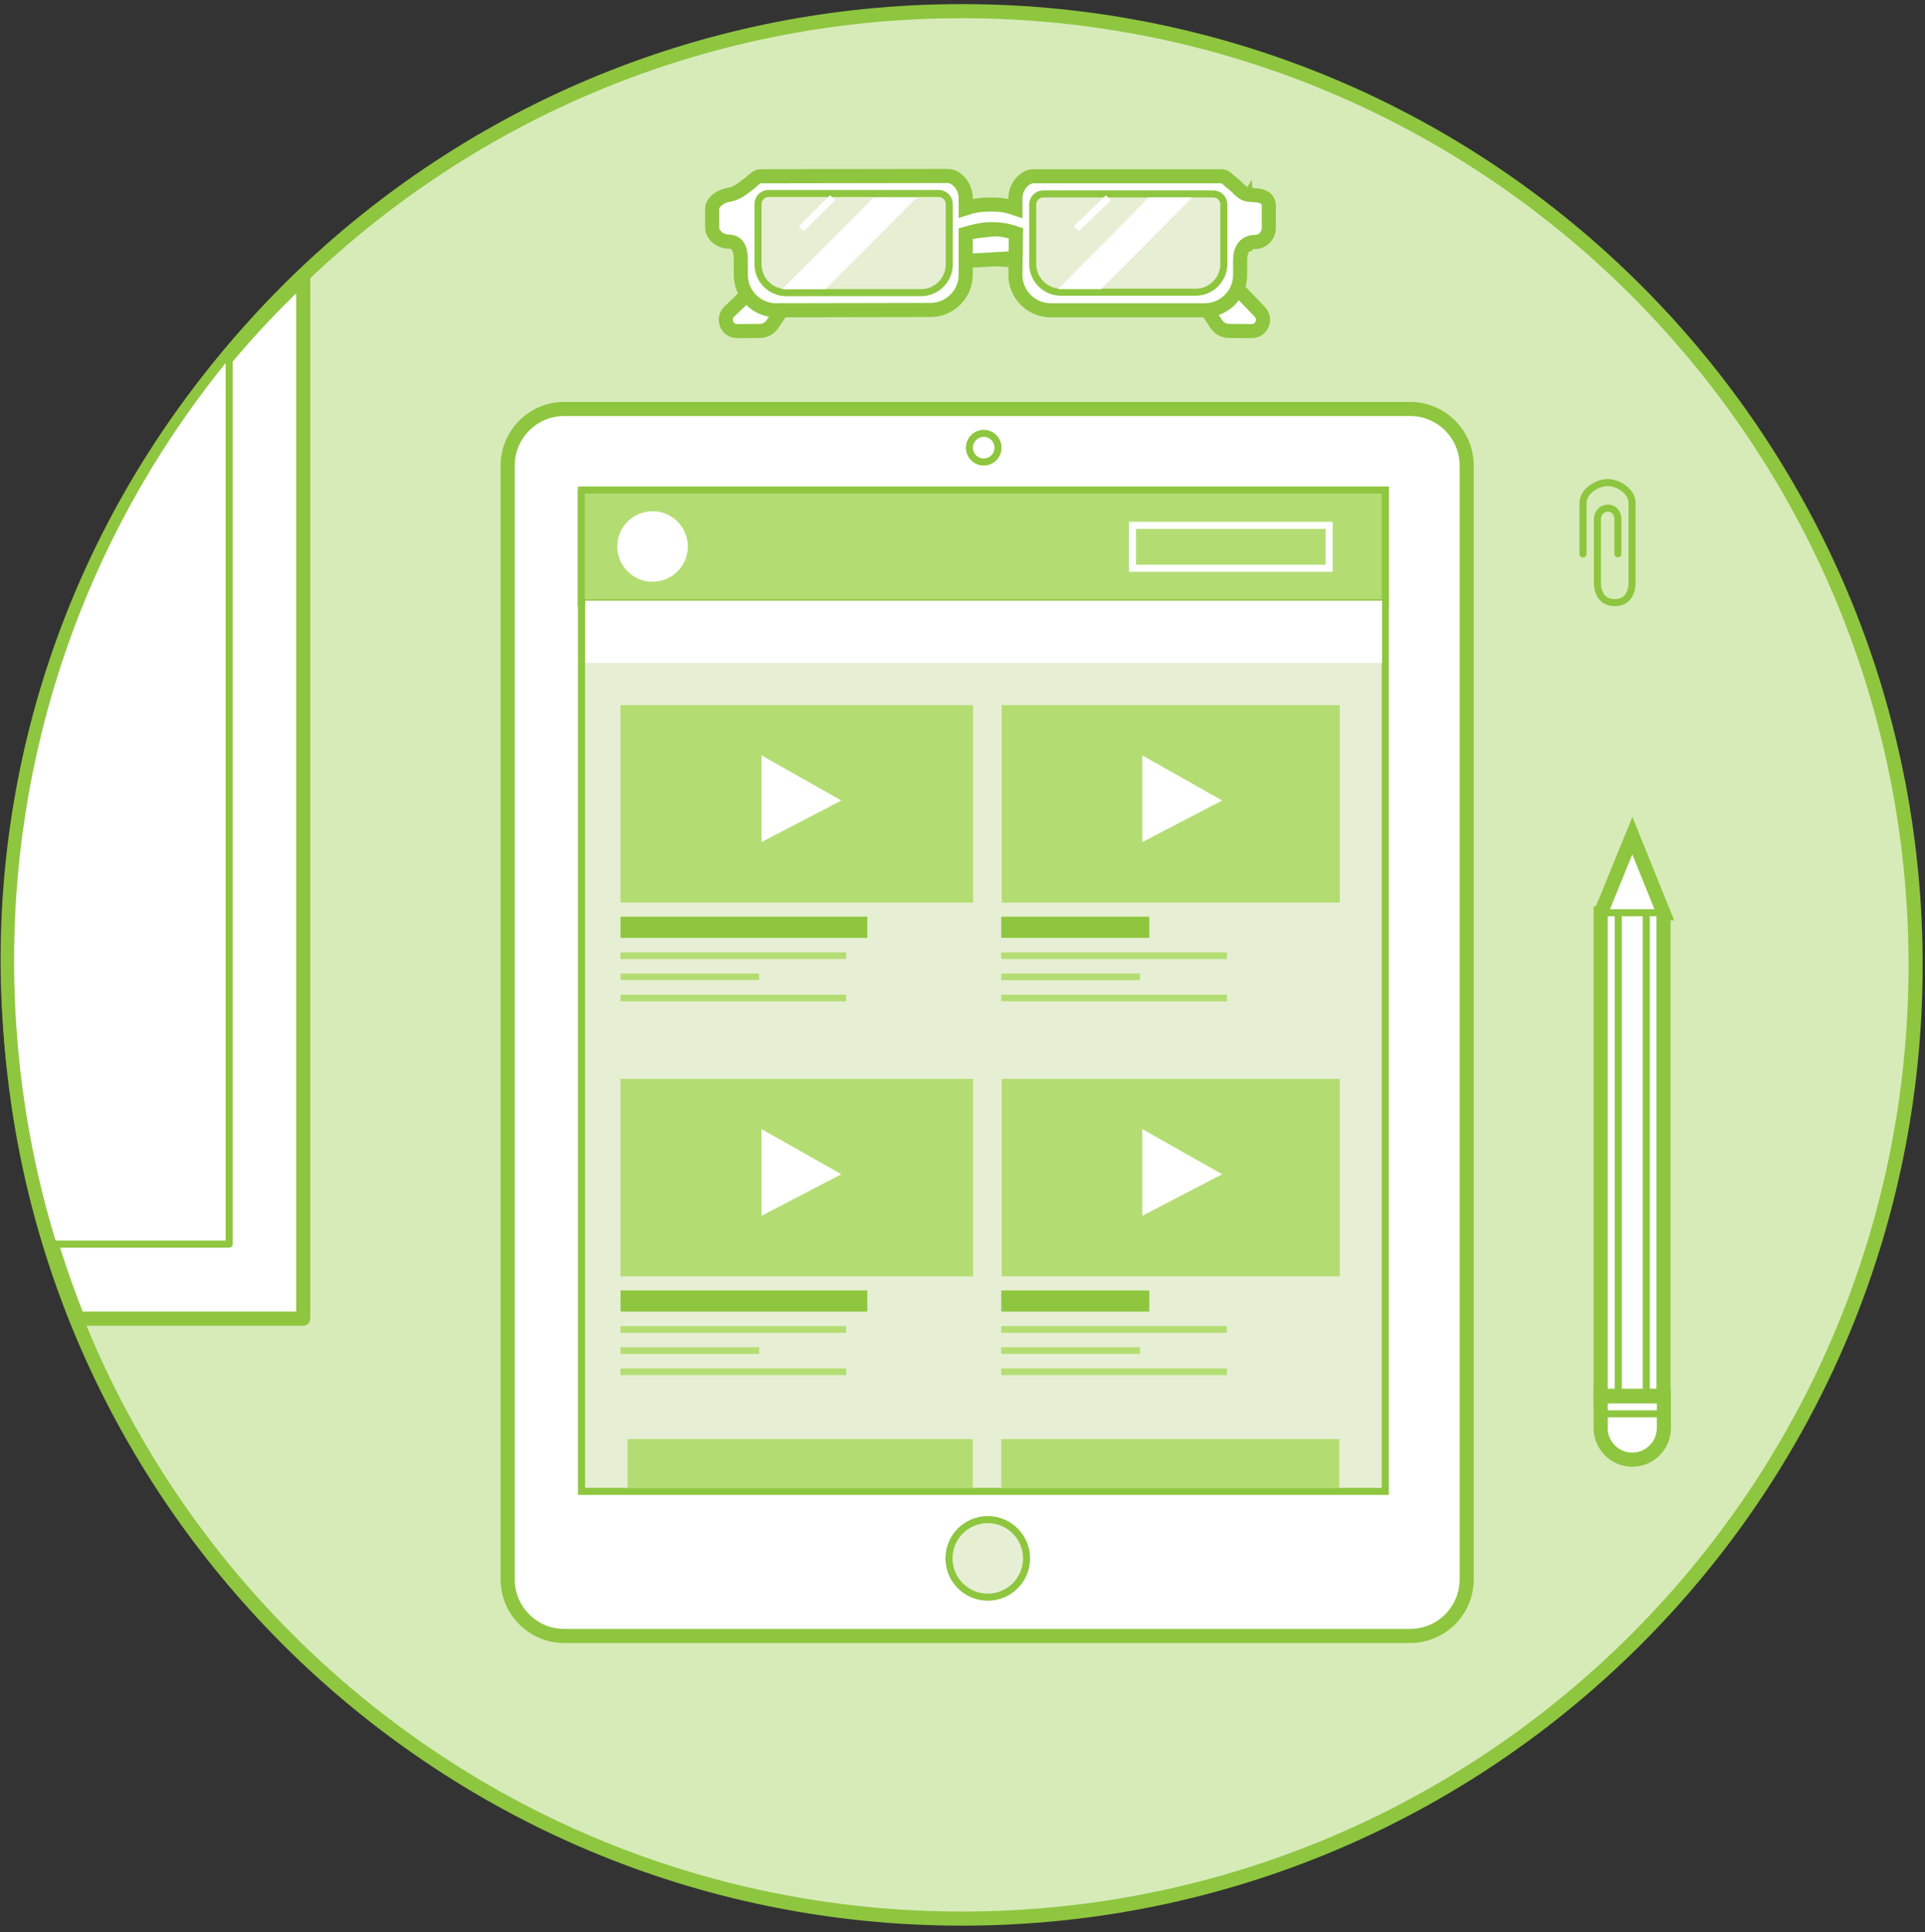 <svg width="273" height="274" xmlns="http://www.w3.org/2000/svg"><rect width="100%" height="100%" fill="#333333" stroke="none"/><title>icon 1</title><g fill="none" fill-rule="evenodd"><path d="M271.667 136.833c0 74.697-60.554 135.25-135.25 135.25-74.697 0-135.25-60.553-135.25-135.25 0-74.696 60.553-135.25 135.25-135.25 74.696 0 135.25 60.554 135.25 135.25z" fill="#D7EBB9"/><path d="M271.667 136.833c0 74.697-60.554 135.25-135.25 135.25-74.697 0-135.25-60.553-135.25-135.25 0-74.696 60.553-135.25 135.25-135.25 74.696 0 135.25 60.554 135.25 135.25z" stroke="#8EC63F" stroke-width="2"/><path d="M105.792 28.792l57.985 6.068c4.208.44 8.127 2.35 11.068 5.39l3.822 3.98c.962.994.302 2.66-1.08 2.725l-3.34-.026c-.704-.006-1.34-.378-1.74-.958-3.192-4.63-3.937-7.557-9.59-7.93l-57.125-3.375v-5.875z" fill="#FFF"/><path d="M105.792 28.792l57.985 6.068c4.208.44 8.127 2.35 11.068 5.39l3.822 3.98c.962.994.302 2.66-1.08 2.725l-3.34-.026c-.704-.006-1.34-.378-1.74-.958-3.192-4.63-3.937-7.557-9.59-7.93l-57.125-3.375v-5.875z" stroke="#8EC63F" stroke-width="2"/><path d="M176.566 28.792L118.58 34.86c-4.208.44-8.126 2.35-11.067 5.39l-4.127 3.98c-.963.994-.303 2.66 1.08 2.725l3.34-.026c.703-.006 1.34-.378 1.74-.958 3.19-4.63 4.242-7.557 9.895-7.93l57.126-3.375v-5.875z" fill="#FFF"/><path d="M176.566 28.792L118.58 34.86c-4.208.44-8.126 2.35-11.067 5.39l-4.127 3.98c-.963.994-.303 2.66 1.08 2.725l3.34-.026c.703-.006 1.34-.378 1.74-.958 3.19-4.63 4.242-7.557 9.895-7.93l57.126-3.375v-5.875z" stroke="#8EC63F" stroke-width="2"/><path d="M80 232c-4.4 0-8-3.6-8-8V66c0-4.4 3.6-8 8-8h120c4.4 0 8 3.6 8 8v158c0 4.4-3.6 8-8 8H80z" fill="#FFF"/><path d="M200 232H80c-4.4 0-8-3.6-8-8V66c0-4.4 3.6-8 8-8h120c4.4 0 8 3.6 8 8v158c0 4.4-3.6 8-8 8z" stroke="#8EC63F" stroke-width="2"/><path d="M82.47 69.5h113.988v142H82.468v-142z" fill="#E6EFD3"/><path d="M82.47 69.5h113.988v142H82.468v-142z" stroke="#8EC63F"/><path d="M145.583 221c0 3.038-2.462 5.5-5.5 5.5-3.037 0-5.5-2.462-5.5-5.5s2.463-5.5 5.5-5.5c3.038 0 5.5 2.462 5.5 5.5z" fill="#E6EFD3"/><path d="M145.583 221c0 3.038-2.462 5.5-5.5 5.5-3.037 0-5.5-2.462-5.5-5.5s2.463-5.5 5.5-5.5c3.038 0 5.5 2.462 5.5 5.5zM141.542 63.49c0 1.12-.91 2.03-2.032 2.03-1.12 0-2.03-.91-2.03-2.03 0-1.122.91-2.032 2.03-2.032 1.122 0 2.032.91 2.032 2.032z" stroke="#8EC63F"/><path d="M82.437 69.5h114.02v16H82.438v-16z" fill="#B3DD72"/><path d="M82.437 69.5h114.02v16H82.438v-16z" stroke="#8EC63F"/><path d="M83 85.187h113V94H83v-8.813z" fill="#FFF"/><path d="M88 100h50v28H88v-28zM142.062 100H190v28h-47.938v-28zM88 153h50v28H88v-28zM142.062 153H190v28h-47.938v-28zM89 204.083h48.958V211H89v-6.917zM142 204.083h47.938V211H142v-6.917z" fill="#B3DD72"/><path d="M160.604 74.5H188.5v6.083h-27.896V74.5z" stroke="#FFF"/><path d="M235.948 129.525l-4.447-11.018-4.49 10.99H227v68.44h8.917v-68.412h.03z" fill="#FFF"/><path d="M235.948 129.525l-4.447-11.018-4.49 10.99H227v68.44h8.917v-68.412h.03z" stroke="#8EC63F" stroke-width="2"/><path d="M227 198.03v4.49c0 2.467 2.018 4.485 4.485 4.485 2.467 0 4.485-2.018 4.485-4.485v-4.49H227z" fill="#FFF"/><path d="M227 198.03v4.49c0 2.467 2.018 4.485 4.485 4.485 2.467 0 4.485-2.018 4.485-4.485v-4.49H227z" stroke="#8EC63F" stroke-width="2"/><path d="M229.5 129.5v68.333m3.97-68.333v68.333" stroke="#8EC63F" stroke-linejoin="round"/><path d="M177.867 27.688l-.48-.063c-1.3 0-1.578-.888-2.635-1.647-.418-.3-.93-.978-1.482-.978h-26.708c-1.41 0-2.562 1.653-2.562 3.063v1.504c-.817-.27-1.643-.567-3.417-.567-1.8 0-2.787.264-3.625.538V28.02c0-1.408-1.153-3.062-2.562-3.062L107.812 25c-.552 0-1.063.678-1.482.978-1.056.76-1.958 1.647-3.26 1.647h.567c-1.113 0-2.637.9-2.637 2v2.625c0 1.1 1.15 2 2.25 2 1.45 0 1.812 1.175 1.812 2.625V39c0 2.75 2.25 5 5 5l21.896-.042c2.75 0 5-2.25 5-5v-5.82c1.03-.294 2.305-.638 3.625-.638 1.72 0 2.66.31 3.5.585L144 39c0 2.75 2.25 5 5 5h21.875c2.75 0 5-2.25 5-5v-2.125c0-1.45.655-2.562 2.105-2.562 1.1 0 1.958-.9 1.958-2v-3.125c0-1.1-.958-1.5-2.07-1.5z" fill="#FFF"/><path d="M177.867 27.688l-.48-.063c-1.3 0-1.578-.888-2.635-1.647-.418-.3-.93-.978-1.482-.978h-26.708c-1.41 0-2.562 1.653-2.562 3.063v1.504c-.817-.27-1.643-.567-3.417-.567-1.8 0-2.787.264-3.625.538V28.02c0-1.408-1.153-3.062-2.562-3.062L107.812 25c-.552 0-1.063.678-1.482.978-1.056.76-1.958 1.647-3.26 1.647h.567c-1.113 0-2.637.9-2.637 2v2.625c0 1.1 1.15 2 2.25 2 1.45 0 1.812 1.175 1.812 2.625V39c0 2.75 2.25 5 5 5l21.896-.042c2.75 0 5-2.25 5-5v-5.82c1.03-.294 2.305-.638 3.625-.638 1.72 0 2.66.31 3.5.585L144 39c0 2.75 2.25 5 5 5h21.875c2.75 0 5-2.25 5-5v-2.125c0-1.45.655-2.562 2.105-2.562 1.1 0 1.958-.9 1.958-2v-3.125c0-1.1-.958-1.5-2.07-1.5z" stroke="#8EC63F" stroke-width="2"/><path d="M224.5 78.562v-7.248c0-1.582 1.92-2.875 3.5-2.875s3.458 1.292 3.458 2.874V82.61c0 1.39-.62 2.848-2.458 2.848-1.917 0-2.458-1.557-2.458-2.835v-9.007c0-.856.633-1.557 1.49-1.557.856 0 1.414.7 1.414 1.556v4.926" stroke="#8EC63F" stroke-linecap="round" stroke-linejoin="round"/><path d="M43 39.26C17.167 63.5 1.083 98.122 1.083 136.167c0 17.662 3.807 35.366 9.965 50.833H43V39.26z" fill="#FFF"/><path d="M43 39.26C17.167 63.5 1.083 98.122 1.083 136.167c0 17.662 3.807 35.366 9.965 50.833H43V39.26z" stroke="#8EC63F" stroke-width="2" stroke-linejoin="round"/><path d="M1.5 136.25c0 13.925 2.107 27.546 6.015 40.188H32.5V50.082c-19.363 23.4-31 53.424-31 86.168z" fill="#FFF"/><path d="M1.5 136.25c0 13.925 2.107 27.546 6.015 40.188H32.5V50.082c-19.363 23.4-31 53.424-31 86.168z" stroke="#8EC63F" stroke-linejoin="round"/><path d="M88 130h35v3H88v-3z" fill="#8EC63F"/><path d="M88 135.062h32V136H88v-.938zM88 138.062h19.66V139H88v-.938zM88 141.062h32V142H88v-.938z" fill="#B3DD72"/><path d="M142 130h20.992v3H142v-3z" fill="#8EC63F"/><path d="M142 135.062h32V136h-32v-.938zM142 138.062h19.66V139H142v-.938zM142 141.062h32V142h-32v-.938z" fill="#B3DD72"/><path d="M88 183h35v3H88v-3z" fill="#8EC63F"/><path d="M88 188.063h32V189H88v-.937zM88 191.063h19.66V192H88v-.937zM88 194.062h32V195H88v-.938z" fill="#B3DD72"/><path d="M142 183h20.992v3H142v-3z" fill="#8EC63F"/><path d="M142 188.063h32V189h-32v-.937zM142 191.063h19.66V192H142v-.937zM142 194.062h32V195h-32v-.938z" fill="#B3DD72"/><path d="M97.542 77.5c0 2.76-2.24 5-5 5-2.762 0-5-2.24-5-5s2.238-5 5-5c2.76 0 5 2.24 5 5M108 107.124l11.32 6.398-11.32 5.895v-12.293M108 160.124l11.32 6.398-11.32 5.895v-12.293M162 107.124l11.32 6.398-11.32 5.895v-12.293M162 160.124l11.32 6.398-11.32 5.895v-12.293" fill="#FFF"/><path d="M134.625 37.5c0 2.2-1.8 4-4 4H111.5c-2.2 0-4-1.8-4-4v-8.563c0-.825.675-1.5 1.5-1.5h24.125c.825 0 1.5.675 1.5 1.5V37.5z" fill="#E6EFD3"/><path d="M134.625 37.5c0 2.2-1.8 4-4 4H111.5c-2.2 0-4-1.8-4-4v-8.563c0-.825.675-1.5 1.5-1.5h24.125c.825 0 1.5.675 1.5 1.5V37.5z" stroke="#8EC63F"/><path d="M173.563 37.438c0 2.2-1.8 4-4 4h-19.105c-2.2 0-4-1.8-4-4V29c0-.825.675-1.5 1.5-1.5h24.105c.824 0 1.5.675 1.5 1.5v8.438z" fill="#E6EFD3"/><path d="M173.563 37.438c0 2.2-1.8 4-4 4h-19.105c-2.2 0-4-1.8-4-4V29c0-.825.675-1.5 1.5-1.5h24.105c.824 0 1.5.675 1.5 1.5v8.438zM227.187 200.5h8.688m-8.5-71.063h8.406" stroke="#8EC63F"/><path d="M123.875 28.042L110.958 41h6.094l12.964-12.984-6.14.026M162.917 28l-12.855 13h6.094l12.907-13h-6.146M118.083 28.042l-4.458 4.396" fill="#FFF"/><path d="M118.083 28.042l-4.458 4.396" stroke="#FFF"/><path d="M157.187 28.063l-4.562 4.375" fill="#FFF"/><path d="M157.187 28.063l-4.562 4.375" stroke="#FFF"/></g></svg>